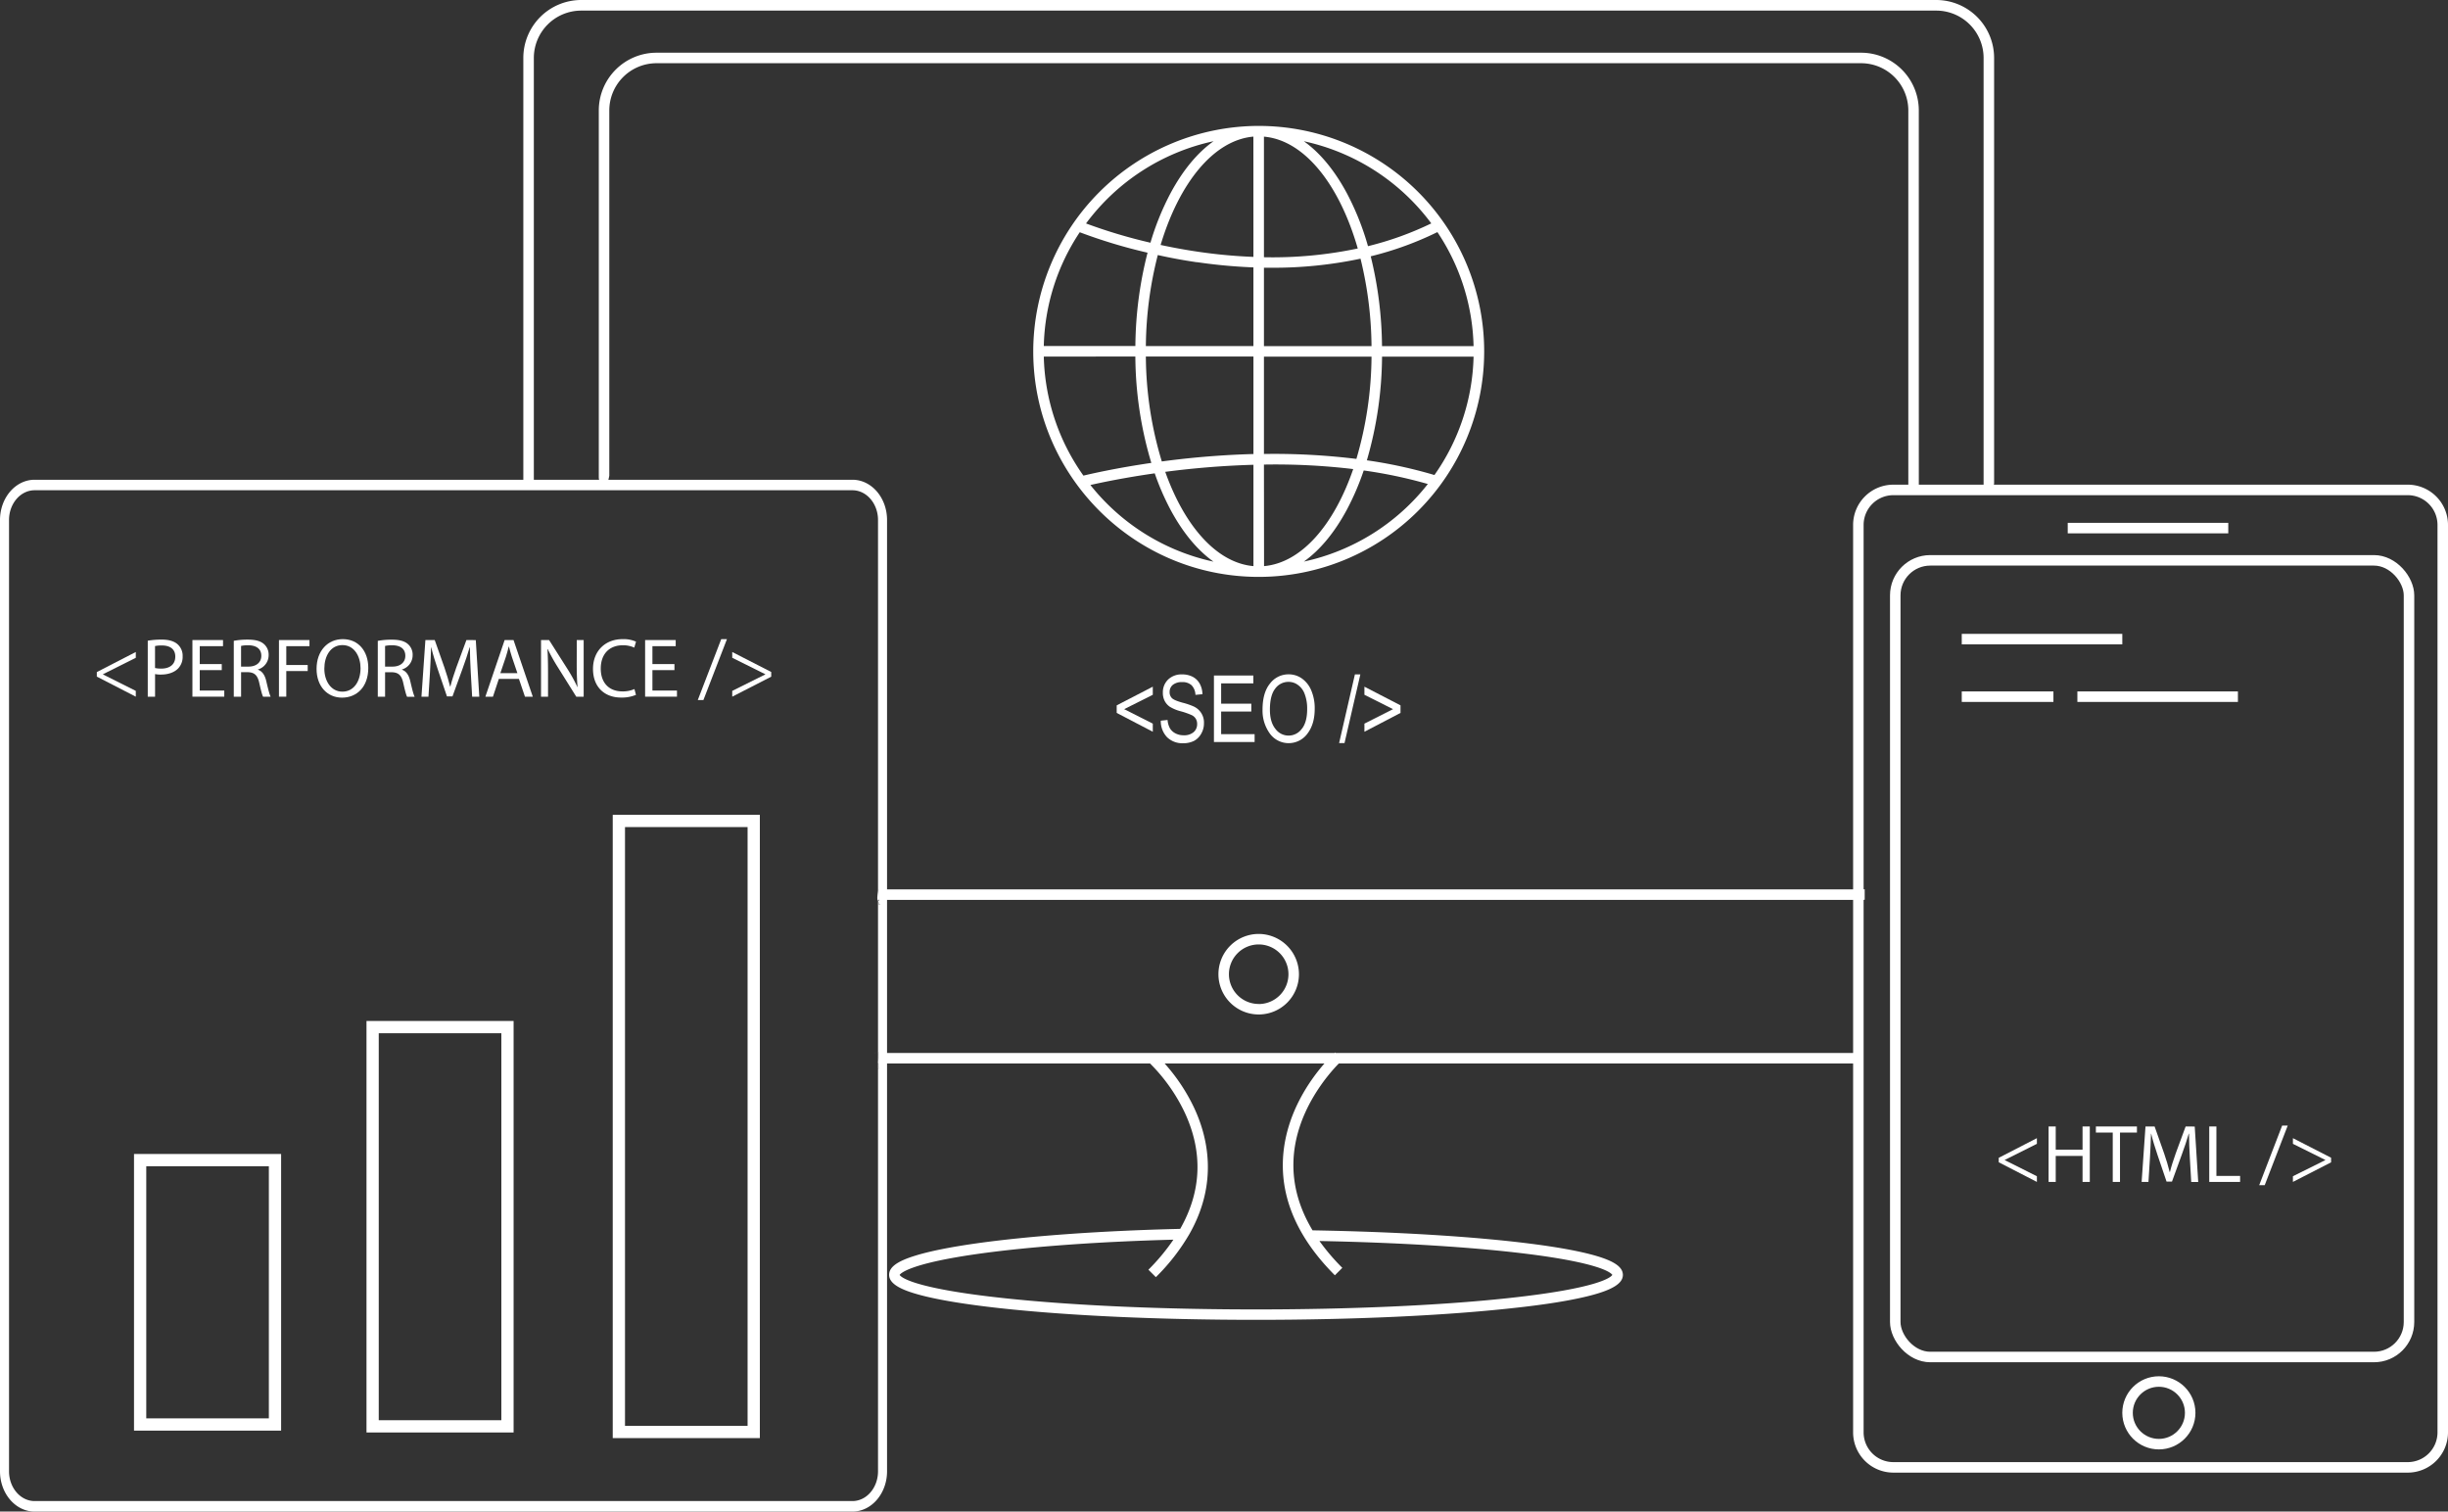 <svg xmlns="http://www.w3.org/2000/svg" viewBox="0 0 1398.54 863.49"><rect x="0" y="0" width="1398.54" height="863.49" fill="#333333" stroke="none"/><defs><style>.cls-1{fill:#fff;}.cls-2,.cls-3,.cls-4{fill:none;}.cls-2,.cls-4{stroke:#fff;stroke-miterlimit:10;}.cls-2{stroke-width:6px;}.cls-4{stroke-width:7px;}</style></defs><g id="pc"><path class="cls-1" d="M1129.14,32.94H354.89a33.08,33.08,0,0,0-33,33V307.92h6V66a27.07,27.07,0,0,1,27-27h774.25a27.06,27.06,0,0,1,27,27V310.3c2.33,7.37,4.32,6.58,6-1.13V66A33.08,33.08,0,0,0,1129.14,32.94Z" transform="translate(-22.91 -32.94)"/><path class="cls-1" d="M522.92,634.29v.15l.21-.15Z" transform="translate(-22.91 -32.94)"/><path class="cls-1" d="M787.79,640.45h299.39v-6H785.92l-.26-.3-.33.3H525.82c.44,2-1.7,3.75-1.12,6H679.92a99.94,99.94,0,0,1,19.56,27.49c10.81,22.78,10,45.34-2.32,67l.09,0h0l-.09,0,0,0c-44.78,1.06-86,4-116.36,8.27-15.12,2.14-27,4.53-35.25,7.11-10.16,3.16-14.69,6.51-14.69,10.85,0,4.8,5.7,8.43,18.48,11.75,10.55,2.75,25.59,5.2,44.71,7.31,39.13,4.3,91.13,6.67,146.43,6.67s107.29-2.37,146.42-6.67C906,778.2,921,775.75,931.58,773c12.78-3.32,18.48-7,18.48-11.75,0-4.47-4.83-7.86-15.67-11-8.8-2.54-21.45-4.87-37.62-6.91-32.09-4.06-76.09-6.74-124-7.56-7.62-12.67-11.29-25.74-10.92-39.06C762.59,668.36,781.67,646.68,787.79,640.45Zm-2.26,121,4.25-4.25a120.52,120.52,0,0,1-13.07-15.33c44.84.88,86.14,3.39,116.83,7.13,45,5.49,50,11.37,50.48,12.24-.53.94-6.18,7.61-60.47,13.37-38.6,4.1-89.42,6.35-143.1,6.35s-104.51-2.25-143.11-6.35c-54.23-5.75-59.92-12.41-60.47-13.37.5-.8,5.5-6.65,47-12.33,29-3.95,67.6-6.7,109.41-7.8A118.47,118.47,0,0,1,679,758.27l4.25,4.25a117,117,0,0,0,19.14-24.58l-3-1.74h0l3,1.74c16.71-29.35,10.55-55.77,2.43-72.77a106,106,0,0,0-16.56-24.72h91.31c-8.53,9.73-23,30-23.76,56.07C755.15,719.23,765.15,741.08,785.53,761.46Z" transform="translate(-22.91 -32.94)"/><path class="cls-1" d="M524.75,546.66v-5.47h0c-.14,2-1,4-.45,6h.47Z" transform="translate(-22.91 -32.94)"/><path class="cls-1" d="M1119.12,96.05a33,33,0,0,0-33-33H398a33,33,0,0,0-33,33V305.46a5.7,5.7,0,0,0,.87,3.12c2.33,3.6,3.91,2.62,5.13-3.87V96.05a27,27,0,0,1,27-27h688.13a27,27,0,0,1,27,27V313h6Z" transform="translate(-22.91 -32.94)"/><path class="cls-1" d="M1086.54,541H525.21v6h561.33c.56,0,1.12,0,1.67-.06v-6C1087.66,541,1087.1,541,1086.54,541Z" transform="translate(-22.91 -32.94)"/><path class="cls-1" d="M742,566.46a23,23,0,1,0,23,23A23.05,23.05,0,0,0,742,566.46Zm0,40a17,17,0,1,1,17-17A17,17,0,0,1,742,606.5Z" transform="translate(-22.91 -32.94)"/><polygon class="cls-1" points="637.97 407.26 658.59 418.02 658.59 413.38 642.24 405.11 658.59 396.9 658.59 392.27 637.97 402.94 637.97 407.26"/><path class="cls-1" d="M705,436.57a40.12,40.12,0,0,0-6.47-2.21c-3.15-.87-5.17-1.72-6.06-2.57a4.67,4.67,0,0,1-1.35-3.57,5.08,5.08,0,0,1,1.84-4.06,8,8,0,0,1,5.33-1.56,7.5,7.5,0,0,1,5.35,1.78,8.22,8.22,0,0,1,2.22,5.5l4-.37a12.89,12.89,0,0,0-1.54-6,9.75,9.75,0,0,0-4-3.93,12.79,12.79,0,0,0-6.07-1.38,11,11,0,0,0-8,2.93,10.14,10.14,0,0,0-3,7.54,10,10,0,0,0,1,4.6,9.21,9.21,0,0,0,2.9,3.36,22.74,22.74,0,0,0,6.27,2.62,42.36,42.36,0,0,1,6.44,2.27,5.59,5.59,0,0,1,2.23,2.06,5.67,5.67,0,0,1,.74,2.93,5.94,5.94,0,0,1-2,4.67,8.32,8.32,0,0,1-5.71,1.79,9.82,9.82,0,0,1-4.61-1.06,7.86,7.86,0,0,1-3.15-2.81,11.36,11.36,0,0,1-1.41-4.88l-3.89.41a13.29,13.29,0,0,0,3.56,9.41,12.39,12.39,0,0,0,9.21,3.47,13.34,13.34,0,0,0,6.34-1.4A10.31,10.31,0,0,0,709.2,452a11.79,11.79,0,0,0,1.53-5.94,10,10,0,0,0-5.76-9.49Z" transform="translate(-22.91 -32.94)"/><polygon class="cls-1" points="697.64 406.47 714.87 406.47 714.87 401.98 697.64 401.98 697.64 390.38 716.03 390.38 716.03 385.89 693.52 385.89 693.52 423.88 716.76 423.88 716.76 419.39 697.64 419.39 697.64 406.47"/><path class="cls-1" d="M766.64,420.5a12.94,12.94,0,0,0-7.51-2.34,13.21,13.21,0,0,0-10.65,5.23q-4.28,5.22-4.28,14.93A22.34,22.34,0,0,0,748,451.46a13.3,13.3,0,0,0,22.15.15Q774,446.3,774,437.86a25.86,25.86,0,0,0-2-10.59A15.72,15.72,0,0,0,766.64,420.5Zm0,28.75a9.29,9.29,0,0,1-15.13,0q-3.1-3.87-3.1-10.9,0-8.14,3-12a9.32,9.32,0,0,1,7.68-3.89,8.93,8.93,0,0,1,5.35,1.78,10.75,10.75,0,0,1,3.67,4.73,23.08,23.08,0,0,1,1.58,8.77Q769.75,445.33,766.68,449.25Z" transform="translate(-22.91 -32.94)"/><polygon class="cls-1" points="765.03 424.5 768.12 424.5 777.17 385.25 774.06 385.25 765.03 424.5"/><polygon class="cls-1" points="779.49 392.27 779.49 396.9 795.84 405.11 779.49 413.38 779.49 418.02 800.11 407.26 800.11 402.94 779.49 392.27"/><g id="internet"><path class="cls-1" d="M742,104.87A129,129,0,0,0,613.2,233.68c0,71,57.79,128.81,128.81,128.81a128.81,128.81,0,1,0,0-257.62Zm3,75V111c23.12,2,43.1,27.35,53.6,63.89A236.88,236.88,0,0,1,745,179.89Zm55.17.82a216.52,216.52,0,0,1,6.29,50H745V185.89c1.45,0,2.9,0,4.38,0A239.9,239.9,0,0,0,800.19,180.71Zm-61.18-1a295,295,0,0,1-31.28-2.89c-7.73-1.12-15-2.48-21.74-3.93,10.65-35.46,30.32-59.9,53-61.89Zm-32.31,3a302,302,0,0,0,32.31,3v44.94H677.54a215.71,215.71,0,0,1,6.82-52C691.27,180.19,698.76,181.59,706.7,182.75Zm-35.15,47.92h-52.3a122.1,122.1,0,0,1,20.54-65,301.68,301.68,0,0,0,38.74,11.68A220.69,220.69,0,0,0,671.55,230.67Zm0,6a215.41,215.41,0,0,0,9.13,60.77c-19.84,2.89-34,6.12-38.79,7.26a122.13,122.13,0,0,1-22.64-68Zm6,0H739v55.7c-11.27.29-21.78,1-31.15,1.84-7.51.69-14.61,1.51-21.2,2.4A210.27,210.27,0,0,1,677.54,236.68ZM739,298.45v57.89c-20.94-1.84-39.31-22.77-50.39-53.86A498.16,498.16,0,0,1,739,298.45Zm6-.12A376,376,0,0,1,796,300.9c-11,32-29.65,53.57-50.94,55.44Zm0-6.06V236.68h61.46a211.38,211.38,0,0,1-8.64,58.41A384.74,384.74,0,0,0,745,292.27Zm67.45-55.59h52.31a122.16,122.16,0,0,1-22.36,67.62,271.35,271.35,0,0,0-38.6-8.4A216.45,216.45,0,0,0,812.47,236.68Zm0-6A221.24,221.24,0,0,0,806,179.36a187.91,187.91,0,0,0,38.1-13.83,122.07,122.07,0,0,1,20.66,65.14Zm28.13-70.12a181.65,181.65,0,0,1-36.14,13,154.69,154.69,0,0,0-12.07-30.25c-7.07-13.16-15.43-23.19-24.59-29.69A123,123,0,0,1,840.6,160.55ZM716.22,113.61c-9.16,6.5-17.52,16.53-24.58,29.69a152.71,152.71,0,0,0-11.48,28.29,300.27,300.27,0,0,1-36.8-11A123,123,0,0,1,716.22,113.61ZM645.85,310c6.31-1.43,19.38-4.18,36.76-6.66a146.29,146.29,0,0,0,9,20.76c7.06,13.16,15.42,23.18,24.58,29.69A123,123,0,0,1,645.85,310ZM767.8,353.75c9.16-6.51,17.52-16.53,24.59-29.69A148.78,148.78,0,0,0,802,301.7a267.43,267.43,0,0,1,36.63,7.73A123,123,0,0,1,767.8,353.75Z" transform="translate(-22.91 -32.94)"/></g></g><g id="mobile"><path class="cls-2" d="M1398.45,312.81H1104.59a20,20,0,0,0-20,20V851.18a20,20,0,0,0,20,20h293.86a20,20,0,0,0,20-20V332.81A20,20,0,0,0,1398.45,312.81Z" transform="translate(-22.91 -32.94)"/><rect class="cls-2" x="1082.76" y="320.1" width="293.5" height="455.1" rx="20"/><circle class="cls-2" cx="1233.36" cy="807.09" r="17.89"/><line class="cls-2" x1="1181.29" y1="301.68" x2="1273.01" y2="301.68"/><line class="cls-2" x1="1120.75" y1="365.1" x2="1212.47" y2="365.1"/><line class="cls-2" x1="1120.75" y1="397.98" x2="1173.12" y2="397.98"/><line class="cls-2" x1="1186.8" y1="397.98" x2="1278.52" y2="397.98"/></g><g id="Layer_6" data-name="Layer 6"><path class="cls-3" d="M524.75,546.66v-6c0,2.64-1.54,5.27.12,7.91C525,547.94,525.26,547.17,524.75,546.66Z" transform="translate(-22.91 -32.94)"/><path class="cls-3" d="M525.75,549.66a6.47,6.47,0,0,1-.88-1.09C524.75,549.18,524.77,549.66,525.75,549.66Z" transform="translate(-22.91 -32.94)"/><path class="cls-3" d="M589.38,310H45.91a20,20,0,0,0-20,20V873.43a20,20,0,0,0,20,20H589.38a20,20,0,0,0,20-20V330A20,20,0,0,0,589.38,310Zm-223.63,5.7h0Zm159,225v6c.51.51.24,1.28.12,1.91a6.47,6.47,0,0,0,.88,1.09c-1,0-1-.48-.88-1.09C523.21,545.93,524.75,543.3,524.75,540.66Zm0,93c0,3-1,7,1,10C523.75,640.66,524.75,636.66,524.75,633.66Zm0,7c-1-3,3-5,0-8C527.75,635.66,523.75,637.66,524.75,640.66Z" transform="translate(-22.91 -32.94)"/><path class="cls-1" d="M524.52,643.55l.23.11v-2.4a10.81,10.81,0,0,1-.23-1.8Z" transform="translate(-22.91 -32.94)"/><path class="cls-1" d="M524.52,633.73v4c.06-1.44.23-2.85.23-4.09Z" transform="translate(-22.91 -32.94)"/><path class="cls-1" d="M524.75,640.66v-2.09A3.39,3.39,0,0,0,524.75,640.66Z" transform="translate(-22.91 -32.94)"/><path class="cls-1" d="M524.52,637.75v1.71a10.81,10.81,0,0,0,.23,1.8v-.6a3.39,3.39,0,0,1,0-2.09v-4.91C524.75,634.9,524.58,636.31,524.52,637.75Z" transform="translate(-22.91 -32.94)"/><path class="cls-1" d="M525.75,549.66a6.47,6.47,0,0,1-.88-1.09C524.75,549.18,524.77,549.66,525.75,549.66Z" transform="translate(-22.91 -32.94)"/><path class="cls-1" d="M509.91,307H42.68c-10.9,0-19.77,10.32-19.77,23V873.43c0,12.68,8.87,23,19.77,23H509.91c10.9,0,19.77-10.32,19.77-23V330C529.68,317.28,520.81,307,509.91,307Zm15.84,336.7a7.08,7.08,0,0,1-1-2.4v2.4l-.23-.11V873.43c0,9.37-6.55,17-14.61,17H42.68c-8.06,0-14.61-7.63-14.61-17V330c0-9.37,6.55-17,14.61-17H509.91c8.06,0,14.61,7.63,14.61,17V542.7a10.9,10.9,0,0,0,.23-2v6c.51.51.24,1.28.12,1.91a6.47,6.47,0,0,0,.88,1.09c-1,0-1-.48-.88-1.09a5.16,5.16,0,0,1-.35-.65v85.81l.23-.07v4.91c.56-2,2.25-3.66,0-5.91,2.25,2.25.56,3.94,0,5.91v2.69A7.08,7.08,0,0,0,525.75,643.66Z" transform="translate(-22.91 -32.94)"/><path class="cls-1" d="M524.87,548.57c.12-.63,4.17-1.18,3.67-1.69,0,.35-3.79.47-3.79.78v-7a10.9,10.9,0,0,1-.23,2v5.22A5.16,5.16,0,0,0,524.87,548.57Z" transform="translate(-22.91 -32.94)"/><rect class="cls-4" x="80.06" y="662.72" width="77.04" height="151.03"/><rect class="cls-4" x="212.88" y="586.74" width="77.04" height="228.07"/><rect class="cls-4" x="353.56" y="468.97" width="77.04" height="349.05"/><polygon class="cls-1" points="55.31 386.51 77.58 397.98 77.58 394.67 58.81 385.26 58.81 385.17 77.58 375.76 77.58 372.45 55.31 383.92 55.31 386.51"/><path class="cls-1" d="M124.39,401c-1.92-1.73-4.94-2.69-9.07-2.69a48,48,0,0,0-8,.63v32h4.18V418a14.36,14.36,0,0,0,3.36.29c4.08,0,7.68-1.21,9.89-3.56a9.53,9.53,0,0,0,2.5-6.91A8.7,8.7,0,0,0,124.39,401Zm-9.45,13.87a14,14,0,0,1-3.46-.33V402a17.75,17.75,0,0,1,3.94-.33c4.61,0,7.63,2.06,7.63,6.33C123.05,412.45,120,414.89,114.94,414.89Z" transform="translate(-22.91 -32.94)"/><polygon class="cls-1" points="114.11 382.81 126.69 382.81 126.69 379.36 114.11 379.36 114.11 369.13 127.41 369.13 127.41 365.63 109.93 365.63 109.93 397.98 128.13 397.98 128.13 394.48 114.11 394.48 114.11 382.81"/><path class="cls-1" d="M170.28,415.52v-.15a8.49,8.49,0,0,0,6.1-8.25,8,8,0,0,0-2.55-6.15c-2-1.82-4.89-2.64-9.36-2.64a42.67,42.67,0,0,0-8,.68v31.92h4.17v-14h3.94c3.79.14,5.52,1.82,6.48,6.29.91,4,1.63,6.82,2.16,7.73h4.32c-.67-1.25-1.44-4.37-2.5-8.88C174.27,418.69,172.78,416.38,170.28,415.52Zm-5.38-1.78h-4.27V401.93a17.34,17.34,0,0,1,4.13-.38c4.42.05,7.44,1.87,7.44,6.05C172.2,411.29,169.37,413.74,164.9,413.74Z" transform="translate(-22.91 -32.94)"/><polygon class="cls-1" points="159.37 397.98 163.55 397.98 163.55 383.34 175.79 383.34 175.79 379.89 163.55 379.89 163.55 369.13 176.8 369.13 176.8 365.63 159.37 365.63 159.37 397.98"/><path class="cls-1" d="M218.76,398.05c-8.64,0-15,6.72-15,17,0,9.79,6,16.42,14.55,16.42,8.26,0,15-5.91,15-17C233.31,404.81,227.59,398.05,218.76,398.05Zm-.24,30c-6.58,0-10.32-6.2-10.32-13.11,0-7.1,3.46-13.49,10.37-13.49s10.32,6.72,10.32,13.16C228.89,422,225.15,428.05,218.52,428.05Z" transform="translate(-22.91 -32.94)"/><path class="cls-1" d="M252.55,415.52v-.15a8.49,8.49,0,0,0,6.1-8.25A8,8,0,0,0,256.1,401c-2-1.82-4.89-2.64-9.36-2.64a42.67,42.67,0,0,0-8,.68v31.92h4.17v-14h3.94c3.79.14,5.52,1.82,6.48,6.29.91,4,1.63,6.82,2.16,7.73h4.32c-.67-1.25-1.44-4.37-2.5-8.88C256.54,418.69,255.05,416.38,252.55,415.52Zm-5.37-1.78H242.9V401.93a17.47,17.47,0,0,1,4.13-.38c4.42.05,7.44,1.87,7.44,6.05C254.47,411.29,251.64,413.74,247.18,413.74Z" transform="translate(-22.91 -32.94)"/><path class="cls-1" d="M289.37,398.57l-5.76,15.65c-1.44,4.08-2.59,7.63-3.41,10.9h-.14c-.82-3.36-1.92-6.91-3.27-10.9l-5.52-15.65h-5.33l-2.25,32.36h4l.87-13.88c.28-4.84.52-10.27.62-14.3h.1c.91,3.84,2.2,8,3.74,12.58l5.23,15.41h3.17l5.71-15.7c1.63-4.47,3-8.5,4.08-12.29h.15c0,4,.24,9.46.48,14l.81,14.21h4.08l-2-32.36Z" transform="translate(-22.91 -32.94)"/><path class="cls-1" d="M311.21,398.57l-11,32.36h4.32l3.37-10.18h11.47l3.45,10.18h4.47l-11-32.36Zm-2.45,18.92,3.17-9.36c.62-2,1.15-3.94,1.63-5.86h.1c.48,1.87,1,3.79,1.68,5.9l3.16,9.32Z" transform="translate(-22.91 -32.94)"/><path class="cls-1" d="M352.39,412.11c0,5,.1,9,.48,13.3l-.09,0A91.45,91.45,0,0,0,347,414.94L336.6,398.57H332v32.36H336V417.1c0-5.37-.09-9.26-.33-13.34l.14-.05a105.72,105.72,0,0,0,6.05,10.8l10.27,16.42h4.23V398.57h-3.94Z" transform="translate(-22.91 -32.94)"/><path class="cls-1" d="M378.74,401.55a15.32,15.32,0,0,1,6.53,1.34l1-3.4a17.28,17.28,0,0,0-7.68-1.44c-10,0-16.9,6.86-16.9,17,0,10.61,6.87,16.37,16,16.37a20.66,20.66,0,0,0,8.54-1.54l-.86-3.31a16.65,16.65,0,0,1-6.82,1.34c-7.87,0-12.43-5.08-12.43-13C366.12,406.4,371.16,401.55,378.74,401.55Z" transform="translate(-22.91 -32.94)"/><polygon class="cls-1" points="372.73 382.81 385.31 382.81 385.31 379.36 372.73 379.36 372.73 369.13 386.03 369.13 386.03 365.63 368.55 365.63 368.55 397.98 386.75 397.98 386.75 394.48 372.73 394.48 372.73 382.81"/><polygon class="cls-1" points="398.65 399.9 401.86 399.9 415.31 365.1 412.04 365.1 398.65 399.9"/><polygon class="cls-1" points="418.33 372.45 418.33 375.76 437.24 385.17 437.24 385.26 418.33 394.67 418.33 397.98 440.6 386.56 440.6 383.87 418.33 372.45"/><polygon class="cls-1" points="1141.87 663.95 1163.68 675.18 1163.68 671.93 1145.3 662.72 1145.3 662.63 1163.68 653.42 1163.68 650.18 1141.87 661.41 1141.87 663.95"/><polygon class="cls-1" points="1189.76 656.75 1174.44 656.75 1174.44 643.5 1170.36 643.5 1170.36 675.18 1174.44 675.18 1174.44 660.33 1189.76 660.33 1189.76 675.18 1193.9 675.18 1193.9 643.5 1189.76 643.5 1189.76 656.75"/><polygon class="cls-1" points="1197.38 646.98 1207.01 646.98 1207.01 675.18 1211.15 675.18 1211.15 646.98 1220.83 646.98 1220.83 643.5 1197.38 643.5 1197.38 646.98"/><path class="cls-1" d="M1271.56,676.45l-5.64,15.32c-1.41,4-2.54,7.47-3.33,10.67h-.15c-.79-3.29-1.87-6.77-3.19-10.67l-5.41-15.32h-5.21l-2.21,31.67h3.9l.85-13.58c.28-4.75.51-10.06.61-14h.09c.89,3.76,2.16,7.84,3.67,12.31l5.12,15.08h3.1l5.59-15.36c1.6-4.37,2.92-8.32,4-12h.14c0,3.94.23,9.25.47,13.67l.8,13.91h4l-2-31.67Z" transform="translate(-22.91 -32.94)"/><polygon class="cls-1" points="1266.23 643.5 1262.14 643.5 1262.14 675.18 1279.77 675.18 1279.77 671.75 1266.23 671.75 1266.23 643.5"/><polygon class="cls-1" points="1290.67 677.06 1293.82 677.06 1306.98 642.99 1303.79 642.99 1290.67 677.06"/><polygon class="cls-1" points="1309.94 650.18 1309.94 653.42 1328.46 662.63 1328.46 662.72 1309.94 671.93 1309.94 675.18 1331.75 663.99 1331.75 661.36 1309.94 650.18"/></g></svg>
